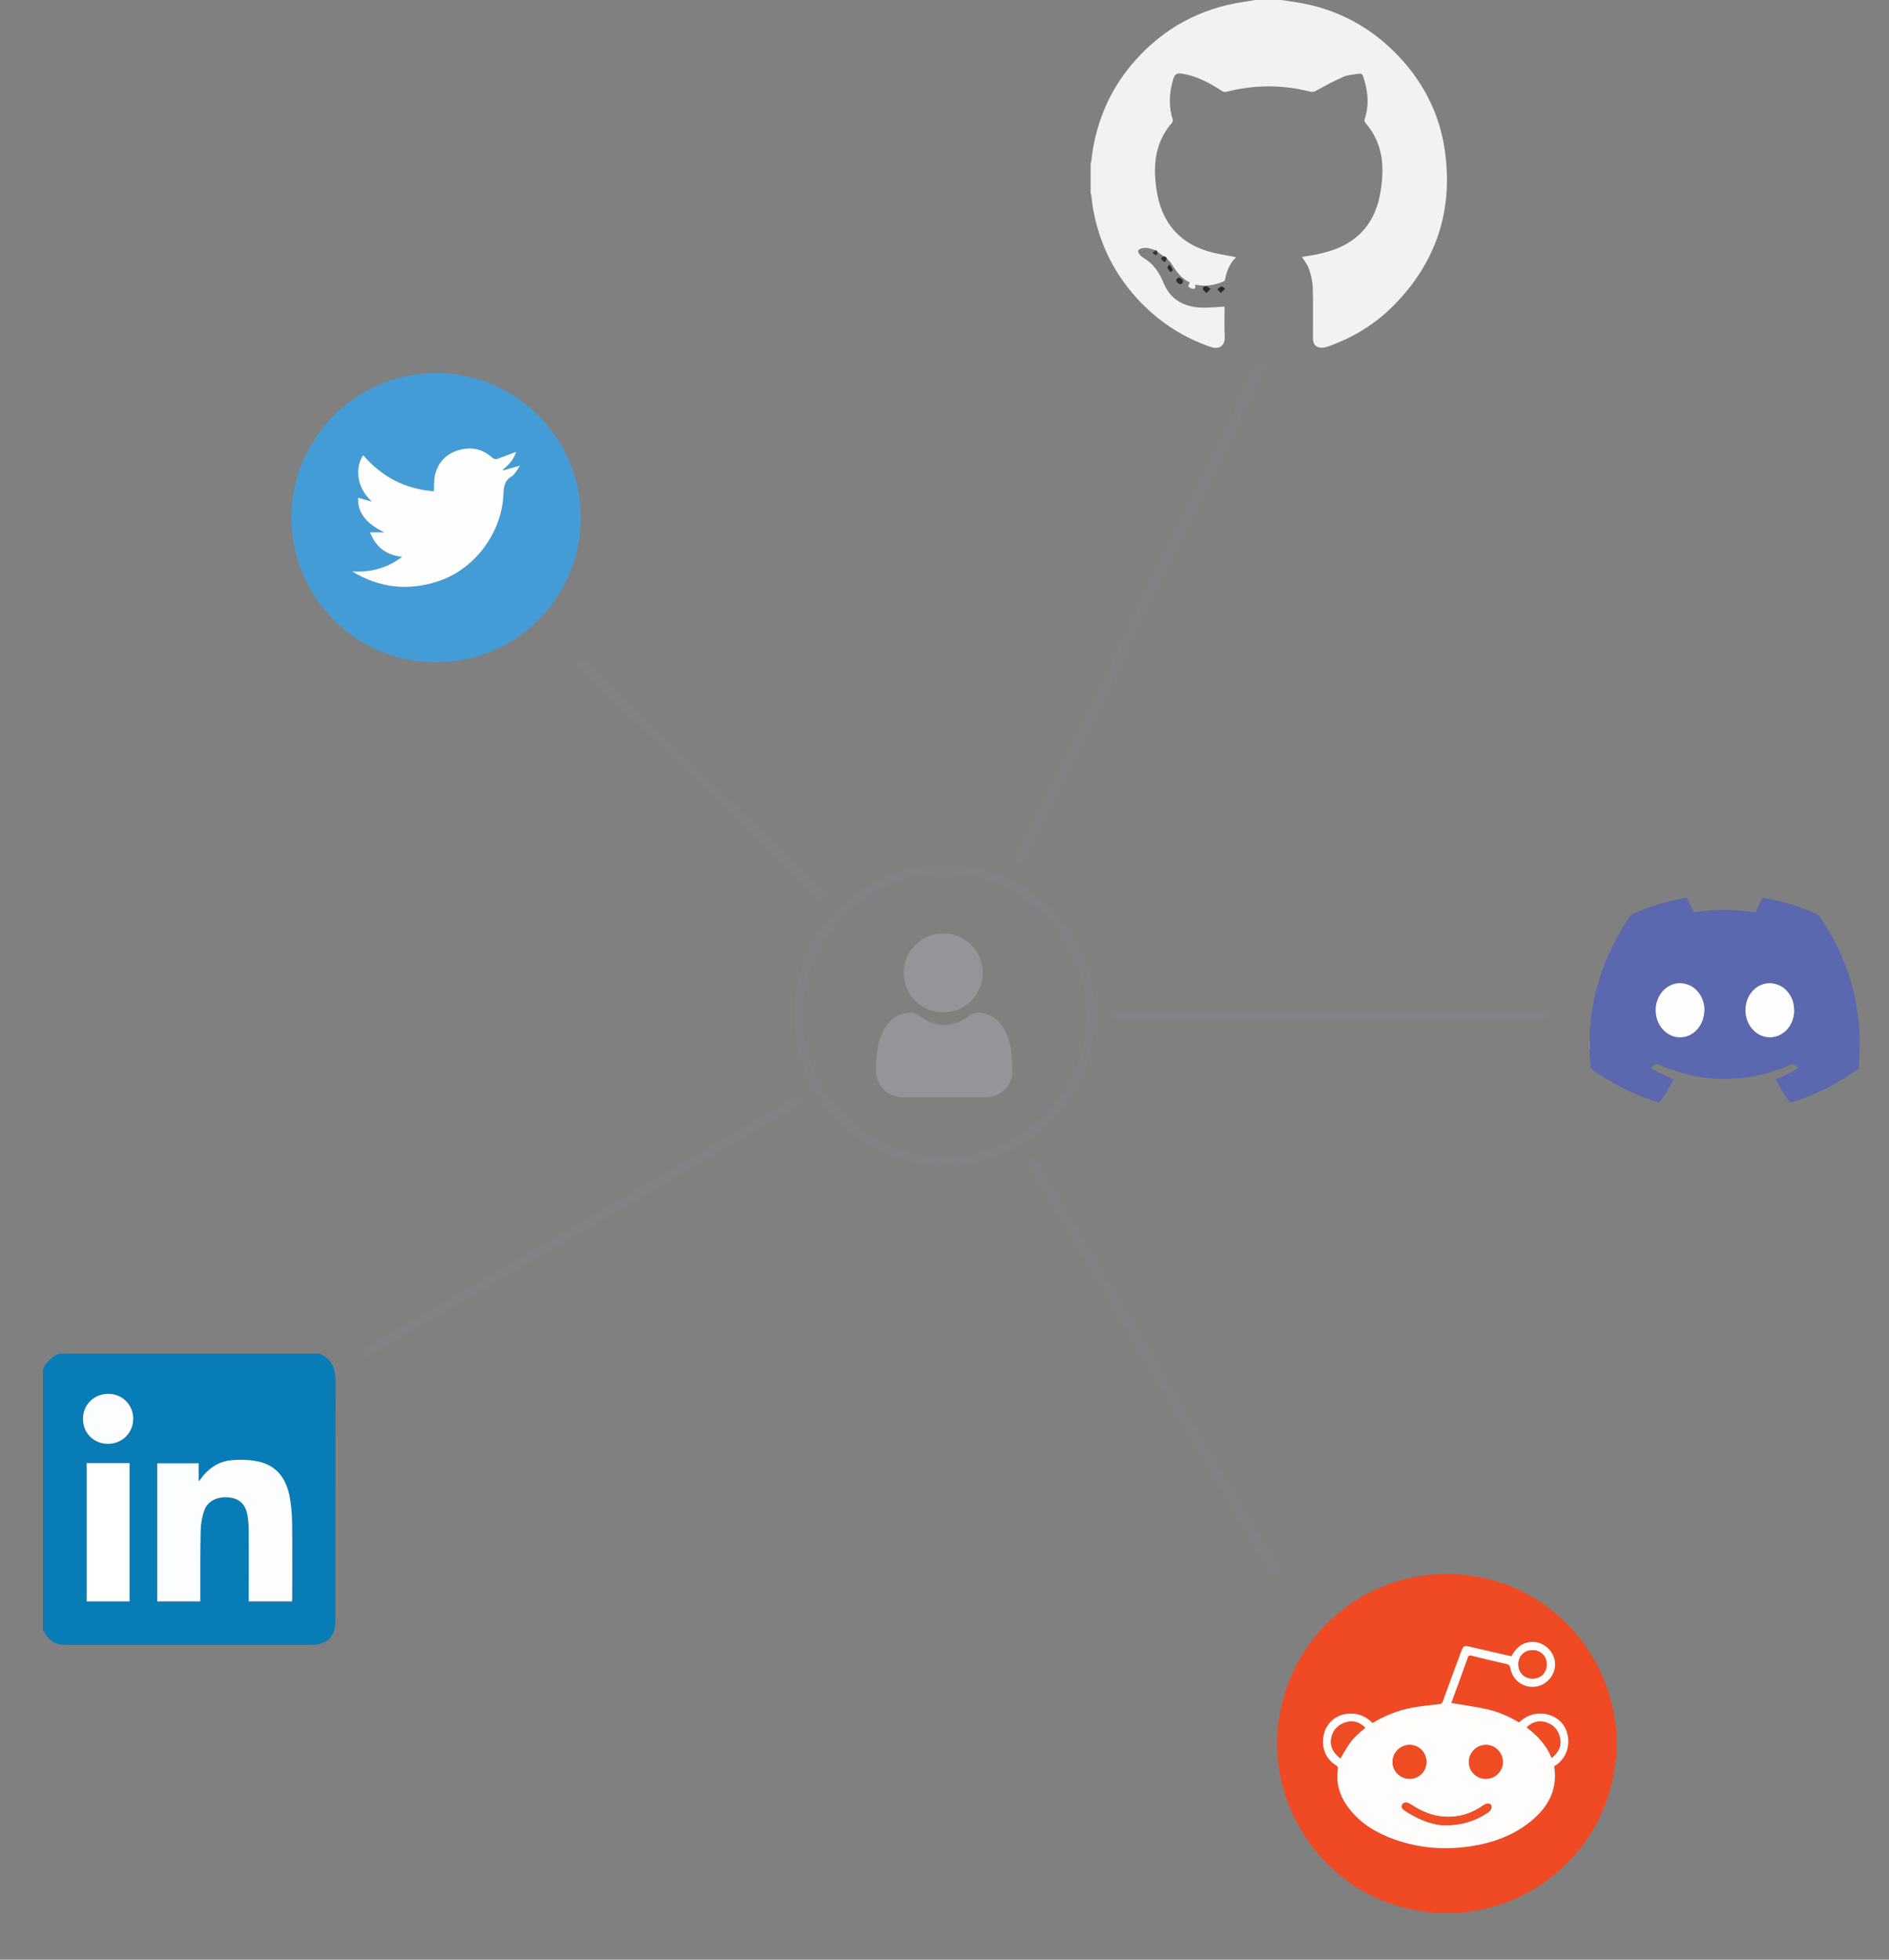 <?xml version="1.0" encoding="UTF-8"?><svg id="Layer_1" xmlns="http://www.w3.org/2000/svg" viewBox="0 0 224.16 232.55"><rect x="0" y="0" width="224.16" height="232.55" fill="#808080" stroke="none"/><defs><style>.cls-1{fill:#fff;}.cls-2{fill:#2d2b29;}.cls-3{fill:#adafd8;}.cls-4{fill:#a7aad5;}.cls-5{fill:#939598;}.cls-6{fill:#fffdfc;}.cls-7{fill:#087cb6;}.cls-8{fill:#a0a2d1;}.cls-9{fill:#fefeff;}.cls-10{fill:#c9cae6;}.cls-11{fill:#5b67af;}.cls-12{fill:#fbfdfe;}.cls-13{fill:#33312f;}.cls-14{fill:#2a2927;}.cls-15{fill:#f1f2f2;}.cls-16{fill:#f04c24;}.cls-17,.cls-18{fill:none;}.cls-19{fill:#292726;}.cls-20{fill:#f04a24;}.cls-21{fill:#343230;}.cls-22{fill:#f04e25;}.cls-23{fill:#f04d24;}.cls-18{stroke:#808285;stroke-miterlimit:10;}.cls-24{fill:#449cd6;}.cls-25{fill:#fefefe;}</style></defs><circle class="cls-17" cx="112.08" cy="120.47" r="112.08"/><path class="cls-15" d="M141.83,33.84c.06,.22,.03,.45-.23,.44-.2,0-.42-.13-.57-.26-.05-.04,.08-.29,.15-.51-.96-.42-1.59-1.28-2.16-2.21-.14-.23-.36-.42-.55-.62h0l-.09-.13s-.01-.03-.03-.03l-.21-.09h0c-.27-.19-.54-.37-.81-.56h0l-.09-.12s-.03-.04-.06-.04c-.56-.19-1.12-.4-1.72-.23-.15,.04-.36,.14-.4,.26-.04,.12,.07,.32,.17,.45,.12,.16,.28,.3,.45,.4,1.18,.7,1.9,1.76,2.4,2.99,.78,1.9,2.28,2.76,4.22,2.91,.98,.07,1.98-.06,3.01-.1,0,.04,0,.17,0,.3,0,1.12-.03,2.23,.02,3.35,.04,.95-.65,1.47-1.6,1.15-3.17-1.07-5.93-2.82-8.27-5.21-3.11-3.18-5.02-6.98-5.78-11.36-.08-.48-.12-.96-.18-1.44-.01-.08-.05-.16-.08-.24v-3.55c.03-.08,.07-.16,.08-.24,.07-.48,.1-.96,.19-1.44,.69-4.04,2.38-7.61,5.12-10.65,3.41-3.77,7.63-6.05,12.66-6.82,.49-.07,.99-.16,1.48-.24h3.07c.55,.08,1.1,.15,1.64,.24,5.02,.76,9.24,3.04,12.64,6.79,2.76,3.05,4.53,6.62,5.13,10.69,1.06,7.15-.95,13.36-6.04,18.52-2.22,2.25-4.87,3.85-7.86,4.9-.2,.07-.42,.12-.63,.12-.7,.02-1.1-.37-1.1-1.08,0-2.03,.04-4.06-.02-6.09-.02-.75-.23-1.51-.47-2.22-.17-.49-.53-.92-.81-1.38,.55-.09,1.15-.18,1.75-.3,2.02-.41,3.89-1.13,5.35-2.66,1.36-1.43,2-3.18,2.27-5.09,.21-1.48,.29-2.97-.07-4.45-.31-1.26-.88-2.38-1.73-3.36-.13-.15-.2-.27-.13-.49,.57-1.73,.39-3.44-.2-5.13-.09-.26-.28-.29-.47-.26-.62,.1-1.28,.12-1.84,.36-1.13,.49-2.21,1.09-3.29,1.67-.22,.12-.4,.16-.63,.1-3.31-.84-6.61-.84-9.92,0-.24,.06-.42,.03-.63-.11-1.3-.84-2.64-1.59-4.17-1.93-1.23-.27-1.41-.17-1.7,1.05-.35,1.44-.39,2.87,.07,4.29,.03,.11,0,.29-.08,.38-1.64,1.89-2.17,4.12-1.99,6.56,.11,1.55,.38,3.06,1.07,4.47,1.11,2.26,2.97,3.59,5.33,4.27,.92,.27,1.89,.4,2.83,.59l.36,.07c-.77,.76-1.13,1.67-1.31,2.68-.02,.09-.16,.2-.27,.24-1.04,.42-2.11,.59-3.23,.34h-.12l.07,.06Z"/><path class="cls-19" d="M144.87,34.77l-.41-.44c.17-.12,.33-.29,.52-.33,.11-.02,.27,.17,.4,.27l-.52,.49Z"/><path class="cls-14" d="M143.18,34.77c-.2-.2-.41-.32-.43-.46-.04-.27,.22-.36,.44-.32,.16,.03,.3,.19,.45,.29l-.45,.48Z"/><path class="cls-2" d="M140.17,33.73c-.32,0-.63-.31-.58-.53,.02-.1,.17-.23,.27-.25,.24-.03,.56,.29,.51,.51-.02,.12-.15,.21-.2,.27Z"/><path class="cls-19" d="M138.79,31.37c.17,.29,.3,.47,.38,.67,.02,.05-.16,.17-.25,.26-.13-.17-.29-.33-.39-.52-.03-.05,.11-.18,.26-.4Z"/><path class="cls-13" d="M138.34,30.51s.03,.01,.03,.03l.09,.13h0c-.07,.15-.14,.3-.21,.45-.13-.09-.32-.16-.39-.29-.17-.28,.07-.35,.28-.41h0l.21,.08Z"/><path class="cls-21" d="M137.18,29.7s.05,.01,.06,.04l.09,.13h0c.02,.22,.06,.47-.3,.35-.11-.03-.18-.17-.26-.26,.1-.06,.2-.12,.3-.18,.04-.03,.08-.05,.12-.08Z"/><path class="cls-25" d="M138.34,30.51l-.21-.09,.21,.09Z"/><path class="cls-25" d="M137.33,29.87l-.09-.13,.09,.13Z"/><path class="cls-25" d="M138.46,30.68l-.09-.13,.09,.13Z"/><path class="cls-25" d="M141.83,33.84l-.07-.06h.12s-.03,.04-.05,.06Z"/><g><path class="cls-11" d="M196.9,130.84h-.05s-.05-.02-.08-.03c-.99-.31-1.96-.67-2.9-1.08-1.79-.79-3.47-1.77-5.05-2.91-.04-.03-.06-.06-.06-.11-.03-.48-.07-.97-.1-1.45-.02-.25-.02-.5-.03-.74,0-.03,0-.07,0-.1,0-.3,0-.6,0-.9,0-.03,0-.07,0-.1,0-.01,0-.03,0-.04,.01-.66,.05-1.33,.11-1.99,.04-.37,.08-.73,.13-1.1,.03-.23,.07-.46,.1-.68,.09-.55,.2-1.1,.33-1.65,.44-1.87,1.08-3.66,1.91-5.39,.66-1.38,1.42-2.69,2.27-3.95,.03-.04,.07-.07,.11-.09,.82-.37,1.66-.71,2.51-.99,1.22-.41,2.47-.73,3.74-.96,.1-.02,.2-.03,.31-.05,.31,.56,.59,1.13,.84,1.72,.1-.01,.2-.03,.3-.04,.31-.04,.61-.07,.92-.11,.16-.02,.32-.03,.48-.04,.5-.04,1-.06,1.49-.07,.66-.01,1.33,0,1.99,.04,.43,.03,.85,.07,1.28,.11,.23,.02,.46,.06,.69,.09,.07,0,.13,.02,.2,.02,.26-.59,.53-1.16,.84-1.71,.02,0,.03,0,.05,0,.46,.09,.92,.17,1.37,.27,1.78,.4,3.5,.98,5.15,1.73,.04,.02,.07,.04,.1,.08,.68,1.01,1.31,2.05,1.87,3.13,.88,1.7,1.58,3.48,2.08,5.33,.23,.86,.42,1.74,.56,2.62,.02,.12,.03,.24,.05,.36,.02,.12,.04,.23,.06,.35,.05,.41,.09,.83,.13,1.24,.04,.47,.07,.94,.08,1.42v1.08s.01,.04,.01,.05c0,.18,0,.35-.01,.53,0,.11,0,.22,0,.34-.03,.55-.06,1.1-.12,1.66,0,.05-.02,.08-.06,.11-1.14,.83-2.33,1.57-3.58,2.21-1.4,.72-2.86,1.31-4.37,1.78-.03,0-.05,.02-.08,.03h-.05c-.65-.88-1.23-1.81-1.73-2.8,.95-.36,1.86-.79,2.73-1.31-.01-.01-.02-.02-.03-.03-.17-.14-.35-.27-.52-.41-.13-.1-.08-.09-.22-.03-.97,.44-1.96,.8-2.98,1.08-.83,.23-1.66,.4-2.51,.51-.31,.04-.62,.08-.93,.1-.33,.03-.65,.04-.98,.05-.82,.03-1.64,0-2.46-.08-.41-.04-.83-.09-1.24-.17-.18-.03-.35-.06-.53-.1-.86-.17-1.7-.4-2.53-.68-.64-.22-1.26-.46-1.88-.74-.06-.03-.09-.02-.14,.02-.18,.15-.36,.28-.54,.43-.02,.01-.03,.03-.05,.05,.88,.52,1.78,.95,2.73,1.31-.01,.03-.02,.05-.03,.07-.38,.73-.8,1.44-1.26,2.12-.14,.21-.29,.41-.43,.61Zm5.34-10.85v-.03c0-.22,0-.44-.04-.65-.08-.54-.28-1.04-.61-1.48-.48-.64-1.12-1.04-1.92-1.15-.52-.07-1.01,.02-1.48,.24-.61,.3-1.06,.76-1.36,1.37-.36,.73-.46,1.5-.3,2.29,.14,.68,.45,1.28,.97,1.75,.62,.57,1.35,.83,2.2,.72,.44-.06,.84-.22,1.2-.48,.56-.41,.94-.95,1.15-1.61,.06-.19,.1-.38,.13-.57,.02-.14,.03-.27,.04-.41Zm10.66-.15c0-.12-.01-.23-.02-.35-.05-.53-.21-1.02-.49-1.46-.49-.75-1.16-1.22-2.06-1.35-.23-.03-.46-.03-.69,0-.54,.08-1.02,.31-1.43,.67-.6,.54-.93,1.22-1.05,2.01-.05,.37-.05,.74,.02,1.11,.11,.62,.36,1.18,.79,1.65,.52,.58,1.17,.92,1.96,.95,.19,0,.38,0,.57-.04,.19-.04,.37-.09,.55-.16,.6-.25,1.05-.67,1.38-1.23,.33-.56,.48-1.16,.48-1.81Z"/><path class="cls-10" d="M188.63,124.51h-.02c0-.37,0-.73,0-1.1h.02s0,.07,0,.1c0,.3,0,.6,0,.9,0,.03,0,.07,0,.1Z"/><path class="cls-4" d="M220.7,123.05s0,0,.01,0v0Z"/><path class="cls-3" d="M220.72,124.72h-.01c0-.17,0-.35,.01-.53,0-.02,0-.04,0-.05v.58Z"/><path class="cls-9" d="M212.91,119.85c0,.65-.15,1.25-.48,1.81-.33,.55-.78,.97-1.38,1.23-.18,.07-.36,.13-.55,.16-.19,.04-.38,.05-.57,.04-.79-.03-1.44-.37-1.96-.95-.42-.47-.68-1.03-.79-1.65-.07-.37-.07-.74-.02-1.11,.11-.79,.45-1.47,1.05-2.01,.41-.37,.89-.59,1.43-.67,.23-.03,.46-.04,.69,0,.9,.12,1.57,.6,2.06,1.35,.29,.44,.45,.93,.49,1.46,.01,.12,.01,.23,.02,.35Z"/><path class="cls-9" d="M202.24,120c0,.14-.02,.27-.04,.41-.03,.2-.07,.39-.13,.57-.22,.66-.59,1.2-1.15,1.61-.36,.26-.76,.43-1.2,.48-.85,.11-1.58-.15-2.2-.72-.52-.47-.83-1.07-.97-1.75-.16-.8-.07-1.57,.3-2.29,.3-.6,.75-1.07,1.36-1.37,.47-.23,.96-.31,1.48-.24,.8,.1,1.44,.51,1.92,1.15,.33,.44,.53,.93,.61,1.48,.03,.22,.04,.44,.04,.65v.03Z"/><path class="cls-8" d="M202.24,120v0Z"/></g><g><path class="cls-7" d="M5.1,193.47v-14.74c0-2.46,0-4.91,0-7.37v-7.37c0-.37,0-.74,0-1.11,0-.34,0-.57,.22-.85,.34-.45,.75-.87,1.23-1.17,.1-.06,.21-.13,.32-.16,.41-.13,.95-.05,1.39-.05h29.49c.06,0,.13,0,.19,0h0c1.57,.66,1.9,1.91,1.89,3.5-.05,9.41-.02,18.81-.03,28.22,0,1.84-1,2.83-2.85,2.83-5.19,0-10.37,0-15.56,0-4.53,0-9.06,0-13.6,0-1.13,0-1.96-.45-2.49-1.46-.05-.1-.15-.17-.22-.26,0,0,0,0,0-.01Zm18.64-3.43s.02,0,.02-.02c0-.27,0-.5,0-.73,0-2.55-.02-5.1,.04-7.65,.02-.8,.16-1.63,.43-2.38,.4-1.13,1.56-1.68,2.9-1.55,1.24,.12,1.99,.79,2.22,2.07,.11,.64,.15,1.3,.16,1.95,.02,2.55,0,5.1,0,7.65,0,.21,0,.42,0,.65,0,0,0,.02,.02,.02h5.09s.02,0,.02-.02c.01-.18,.03-.33,.03-.49,0-2.94,.03-5.88-.01-8.81-.01-1.05-.1-2.12-.3-3.16-.41-2.14-1.57-3.7-3.8-4.14-1.02-.2-2.11-.22-3.15-.13-1.3,.12-2.39,.77-3.25,1.78-.16,.19-.31,.38-.55,.69,0,.01-.03,0-.03,0v-2.09s0-.02-.02-.02h-4.89s-.02,0-.02,.02v16.35s0,.02,.02,.02h5.07Zm-13.46-16.39v16.36s0,.02,.02,.02h5.05s.02,0,.02-.02v-16.36s0-.02-.02-.02h-5.05s-.02,0-.02,.02Zm5.5-4.93c.23-2.1-1.4-3.61-3.48-3.26-1.3,.22-2.29,1.25-2.43,2.58-.23,2.1,1.39,3.61,3.48,3.26,1.31-.22,2.29-1.25,2.44-2.58Z"/><path class="cls-12" d="M23.76,190.03h-5.1v-16.38h4.92v2.15c.26-.33,.42-.53,.58-.73,.86-1,1.95-1.66,3.25-1.78,1.04-.1,2.13-.08,3.15,.13,2.22,.44,3.39,2,3.8,4.14,.2,1.03,.28,2.1,.3,3.16,.04,2.94,.01,5.88,.01,8.81,0,.16-.02,.31-.03,.5h-5.12c0-.23,0-.45,0-.67,0-2.55,.01-5.1,0-7.65,0-.65-.04-1.31-.16-1.95-.23-1.28-.98-1.95-2.22-2.07-1.34-.13-2.5,.42-2.9,1.55-.27,.75-.41,1.58-.43,2.38-.06,2.55-.03,5.1-.04,7.65,0,.24,0,.48,0,.75Z"/><path class="cls-1" d="M10.29,173.63h5.08v16.4h-5.08v-16.4Z"/><path class="cls-12" d="M15.8,168.37c0,1.68-1.32,2.97-3.01,2.96-1.66-.01-2.94-1.3-2.94-2.96,0-1.68,1.31-2.97,3.01-2.96,1.65,.01,2.95,1.32,2.95,2.97Z"/></g><g><path class="cls-24" d="M51.71,78.59c-9.4,.05-17.35-7.77-17.13-17.58,.2-9.13,7.82-16.97,17.64-16.74,9.11,.22,16.94,7.83,16.69,17.63-.23,9.14-7.78,16.75-17.2,16.68Zm9.99-23.33l-1.97,.56-.05-.11c.73-.55,1.3-1.22,1.56-2.08-.73,.27-1.47,.54-2.19,.81-.27,.1-.47,.02-.69-.17-1.18-1.04-2.57-1.28-4.04-.82-1.49,.47-2.43,1.53-2.73,3.07-.11,.57-.07,1.17-.1,1.78-3.38-.25-6.17-1.7-8.39-4.28-.83,1.16-1.05,3.64,1.04,5.51l-1.63-.46c-.12,1.7,.9,3.04,3.09,4.1h-1.69c.69,1.78,1.94,2.7,3.81,2.91-1.8,1.36-3.77,1.86-5.93,1.73,3.21,1.96,6.61,2.33,10.14,1.19,4.38-1.42,7.61-5.73,7.81-10.34,.04-.87,.12-1.64,.97-2.12,.19-.11,.34-.31,.47-.49,.19-.26,.35-.53,.52-.8l.05-.02s-.02,0-.02,0c0,0-.01,.02-.02,.03Z"/><path class="cls-9" d="M61.7,55.25c-.17,.27-.33,.55-.52,.8-.14,.18-.28,.38-.47,.49-.85,.48-.93,1.25-.97,2.12-.2,4.61-3.43,8.92-7.81,10.34-3.52,1.14-6.93,.77-10.14-1.19,2.16,.13,4.13-.37,5.93-1.73-1.87-.21-3.12-1.13-3.81-2.91h1.69c-2.19-1.06-3.21-2.4-3.09-4.1l1.63,.46c-2.08-1.87-1.87-4.35-1.04-5.51,2.22,2.58,5.01,4.03,8.39,4.28,.03-.61-.01-1.21,.1-1.78,.31-1.54,1.25-2.6,2.73-3.07,1.47-.47,2.86-.23,4.04,.82,.22,.19,.42,.27,.69,.17,.73-.27,1.46-.54,2.19-.81-.26,.86-.83,1.52-1.56,2.08l.05,.11,1.97-.56h0Z"/><path class="cls-9" d="M61.71,55.26s.01-.02,.02-.03c0,0,.02,0,.02,0l-.05,.02h0Z"/></g><g><path class="cls-20" d="M173.26,227.03h-3.22c-.07-.03-.13-.07-.2-.08-.81-.13-1.63-.22-2.44-.39-10.9-2.29-17.91-13.39-15.32-24.23,2.62-10.93,13.35-17.56,24.3-15.01,7.93,1.85,14.04,8.53,15.22,16.64,.07,.46,.15,.91,.22,1.37v3.22c-.03,.08-.07,.16-.08,.24-.16,.95-.26,1.92-.49,2.86-1.89,7.94-8.53,13.99-16.62,15.16-.46,.07-.91,.15-1.37,.22Zm6.1-30.49c-.13-.02-.23-.04-.33-.06-1.54-.36-3.08-.72-4.61-1.07-.66-.15-.77-.1-1,.53-.74,1.98-1.47,3.96-2.19,5.95-.08,.23-.2,.31-.44,.34-1.05,.12-2.11,.21-3.15,.41-1.69,.32-3.28,.94-4.77,1.83-.71-.76-1.57-1.13-2.6-1.12-1.5,.01-2.73,.92-3.13,2.32-.43,1.53,.12,3.03,1.42,3.82,.19,.11,.25,.22,.22,.43-.27,1.76,.26,3.31,1.32,4.69,1.41,1.82,3.31,2.93,5.45,3.69,2.99,1.05,6.06,1.26,9.17,.76,2.31-.37,4.49-1.12,6.39-2.51,2.34-1.71,3.79-3.88,3.33-6.95,1.98-1.18,2.04-3.66,1-5.02-1.05-1.37-3.5-1.84-5.16-.18-1.22-.71-2.5-1.29-3.89-1.58-1.37-.29-2.77-.49-4.16-.73,0,.04,0,.01,0-.01,.66-1.81,1.32-3.63,1.98-5.44,.09-.25,.25-.21,.44-.16,1.36,.33,2.71,.66,4.08,.97,.32,.07,.46,.19,.52,.53,.35,1.96,2.61,2.85,4.19,1.67,.99-.74,1.37-2.02,.91-3.11-.5-1.18-1.72-1.88-2.94-1.66-.96,.18-1.6,.79-2.04,1.67Z"/><path class="cls-6" d="M179.36,196.55c.45-.88,1.08-1.49,2.04-1.67,1.22-.23,2.44,.48,2.94,1.66,.46,1.08,.08,2.37-.91,3.11-1.58,1.18-3.85,.29-4.19-1.67-.06-.34-.2-.46-.52-.53-1.36-.3-2.72-.64-4.08-.97-.19-.05-.34-.09-.44,.16-.65,1.82-1.32,3.63-1.98,5.44,0,.02,0,.05,0,.01,1.39,.24,2.79,.43,4.16,.73,1.38,.29,2.67,.87,3.89,1.58,1.67-1.66,4.11-1.18,5.16,.18,1.05,1.36,.98,3.84-1,5.02,.47,3.07-.98,5.24-3.33,6.95-1.91,1.39-4.09,2.14-6.39,2.51-3.11,.5-6.18,.29-9.17-.76-2.13-.75-4.04-1.86-5.45-3.69-1.07-1.38-1.59-2.93-1.32-4.69,.03-.21-.04-.32-.22-.43-1.3-.79-1.85-2.29-1.42-3.82,.4-1.4,1.63-2.31,3.13-2.32,1.03,0,1.88,.36,2.6,1.12,1.49-.89,3.07-1.52,4.77-1.83,1.04-.19,2.1-.29,3.15-.41,.24-.03,.35-.11,.44-.34,.72-1.99,1.45-3.97,2.19-5.95,.24-.63,.35-.68,1-.53,1.54,.35,3.08,.71,4.61,1.07,.1,.02,.2,.04,.33,.06Zm-3.03,14.54c1.12,0,2.03-.92,2.01-2.02-.02-1.1-.91-1.99-2.01-2-1.1,0-2.03,.91-2.03,2.02,0,1.11,.91,2.01,2.03,2.01Zm-9.06,0c1.13,0,2.01-.89,2-2.02,0-1.11-.89-2-1.99-2-1.1,0-2.03,.91-2.03,2.01,0,1.11,.9,2.01,2.02,2.01Zm4.23,5.52c2.05,0,3.6-.54,5.03-1.49,.39-.26,.56-.65,.4-.91-.17-.26-.55-.23-.97,.07-1.33,.95-2.83,1.39-4.46,1.32-1.47-.07-2.79-.62-4.01-1.43-.12-.08-.25-.14-.38-.2-.28-.11-.56-.09-.72,.2-.16,.29,.03,.5,.25,.66,.2,.15,.42,.27,.63,.4,1.41,.83,2.89,1.38,4.23,1.38Zm-12.44-7.94c1.26-2.19,1.38-2.33,2.95-3.63-.61-.64-1.35-.91-2.2-.69-1.02,.27-1.68,.96-1.85,2.01-.15,.97,.32,1.71,1.1,2.3Zm21.12-11.14c0,.98,.71,1.68,1.69,1.67,.98,0,1.68-.72,1.67-1.7-.01-.98-.72-1.68-1.7-1.67-.98,0-1.67,.71-1.67,1.7Zm3.96,11.08c.78-.63,1.2-1.37,.99-2.35-.21-1-.84-1.66-1.81-1.91-.8-.2-1.53,.03-2.15,.65,1.3,.96,2.34,2.1,2.97,3.61Z"/><path class="cls-16" d="M176.33,211.09c-1.12,0-2.03-.9-2.03-2.01,0-1.11,.93-2.02,2.03-2.02,1.09,0,1.99,.9,2.01,2,.02,1.1-.89,2.02-2.01,2.02Z"/><path class="cls-16" d="M167.27,211.08c-1.12,0-2.03-.9-2.02-2.01,0-1.1,.93-2.02,2.03-2.01,1.1,0,1.98,.9,1.99,2,0,1.13-.87,2.02-2,2.02Z"/><path class="cls-22" d="M171.5,216.6c-1.33,0-2.82-.55-4.23-1.38-.21-.13-.43-.25-.63-.4-.22-.16-.41-.37-.25-.66,.16-.29,.43-.31,.72-.2,.13,.05,.26,.12,.38,.2,1.22,.81,2.54,1.36,4.01,1.43,1.63,.08,3.12-.37,4.46-1.32,.42-.3,.8-.33,.97-.07,.17,.26,0,.65-.4,.91-1.43,.95-2.98,1.48-5.03,1.49Z"/><path class="cls-16" d="M159.06,208.66c-.78-.6-1.25-1.33-1.1-2.3,.16-1.05,.83-1.74,1.85-2.01,.85-.22,1.59,.05,2.2,.69-1.57,1.29-1.68,1.44-2.95,3.63Z"/><path class="cls-16" d="M180.18,197.52c0-.99,.69-1.69,1.67-1.7,.98,0,1.69,.69,1.7,1.67,.01,.98-.69,1.69-1.67,1.7-.98,0-1.69-.69-1.69-1.67Z"/><path class="cls-23" d="M184.13,208.6c-.63-1.51-1.66-2.65-2.97-3.61,.62-.62,1.34-.85,2.15-.65,.98,.25,1.61,.91,1.81,1.91,.2,.98-.22,1.72-.99,2.35Z"/></g><g><line class="cls-18" x1="97.72" y1="106.53" x2="68.92" y2="78.59"/><line class="cls-18" x1="149.76" y1="43.16" x2="120.85" y2="102.48"/><line class="cls-18" x1="151.54" y1="186.78" x2="122.31" y2="137.66"/><line class="cls-18" x1="94.8" y1="130.55" x2="43.27" y2="160.61"/><line class="cls-18" x1="183.54" y1="120.46" x2="132.09" y2="120.46"/></g><circle class="cls-18" cx="112.08" cy="120.47" r="17.33"/><path class="cls-5" d="M106.9,130.21c-.16-.03-.32-.06-.48-.1-1.38-.31-2.29-1.31-2.45-2.72-.1-.84-.02-1.68,.1-2.51,.1-.73,.26-1.44,.55-2.12,.39-.9,.91-1.69,1.81-2.17,.55-.29,1.15-.44,1.77-.42,.2,0,.4,.1,.58,.2,.29,.16,.56,.35,.83,.52,.84,.53,1.75,.82,2.75,.74,.73-.06,1.4-.3,2.03-.68,.22-.13,.45-.26,.65-.42,.51-.41,1.07-.41,1.67-.28,1.15,.25,1.94,.94,2.49,1.96,.46,.86,.71,1.78,.82,2.74,.08,.71,.12,1.42,.12,2.14,0,1.53-1.05,2.76-2.55,3.05-.13,.03-.27,.05-.4,.08h-10.29Z"/><path class="cls-5" d="M116.61,115.45c0,2.59-2.11,4.7-4.69,4.69-2.6,0-4.68-2.1-4.68-4.7,0-2.6,2.09-4.68,4.7-4.67,2.59,0,4.68,2.09,4.68,4.68Z"/></svg>